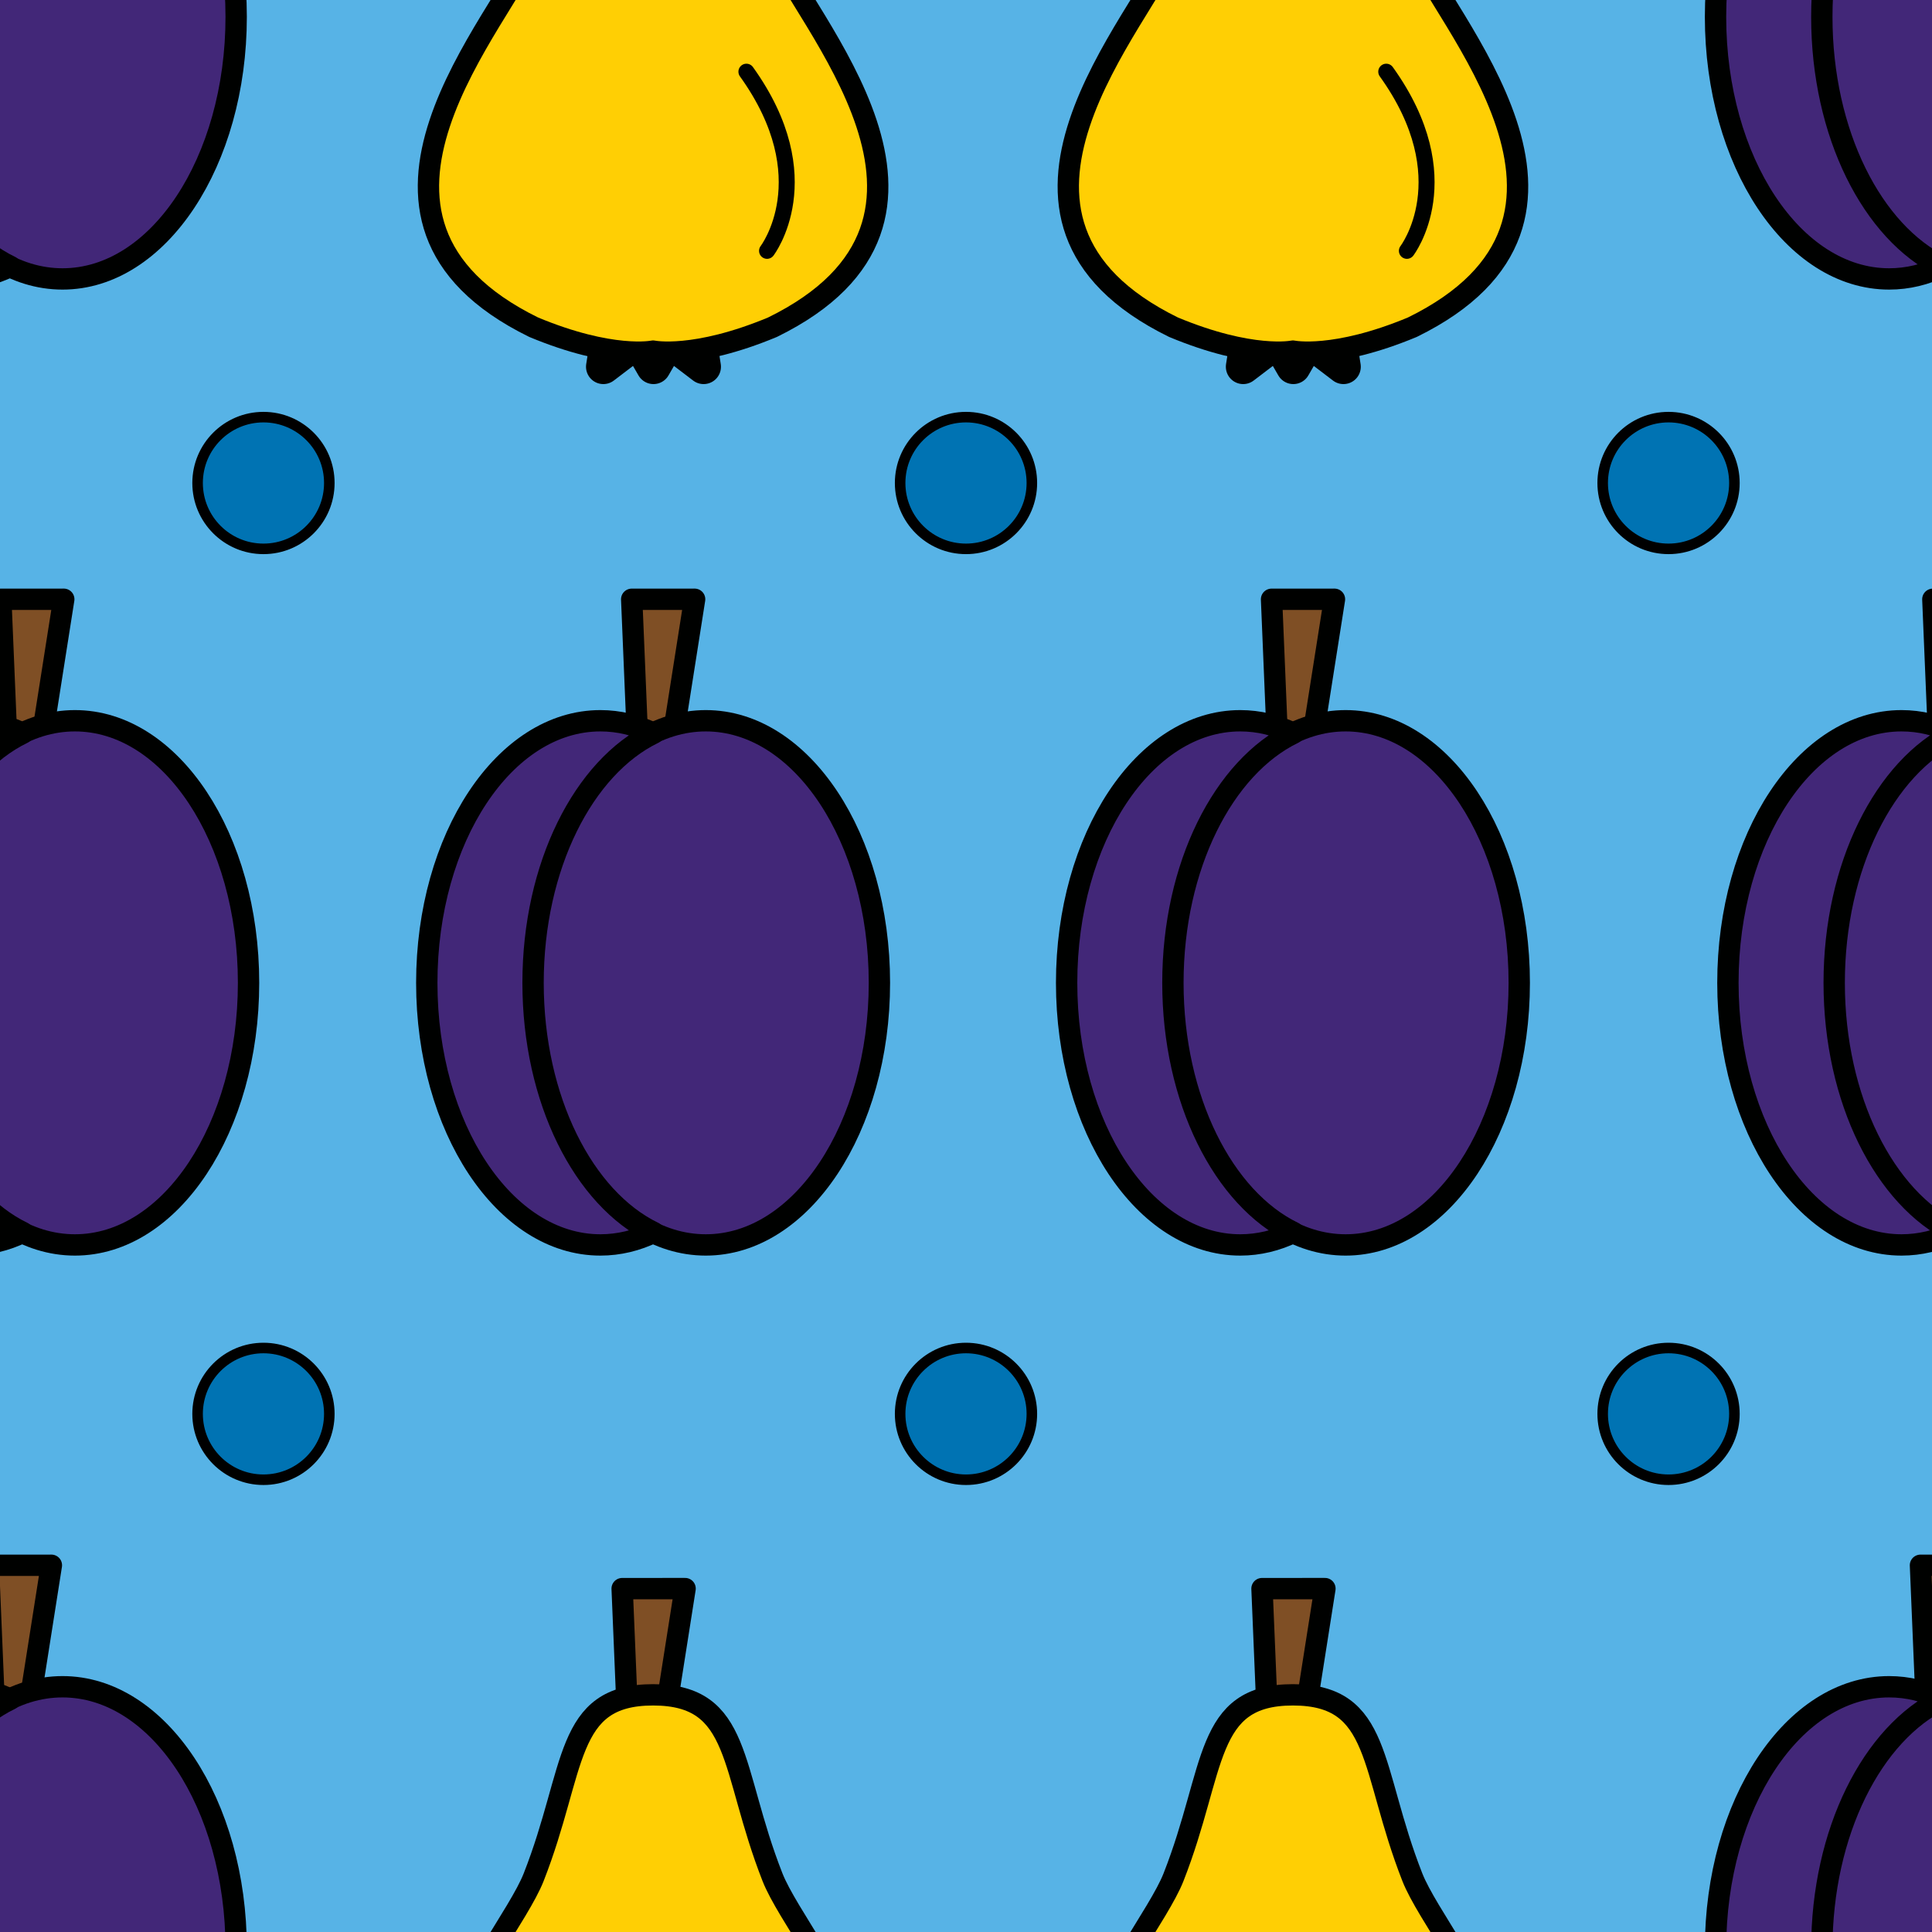 <?xml version="1.0" encoding="utf-8"?>
<!-- Generator: Adobe Illustrator 16.0.0, SVG Export Plug-In . SVG Version: 6.00 Build 0)  -->
<!DOCTYPE svg PUBLIC "-//W3C//DTD SVG 1.1//EN" "http://www.w3.org/Graphics/SVG/1.1/DTD/svg11.dtd">
<svg version="1.1" xmlns="http://www.w3.org/2000/svg" xmlns:xlink="http://www.w3.org/1999/xlink" x="0px" y="0px" width="220px"
	 height="220px" viewBox="0 0 220 220" enable-background="new 0 0 220 220" xml:space="preserve">
<g id="bg" display="none">
	<rect x="-2245.836" y="-681.787" display="inline" fill="#FFFFFF" width="3240.076" height="8444.104"/>
</g>
<g id="Layer_3" display="none">
</g>
<g id="Layer_1">
	<g>
		<defs>
			<rect id="SVGID_293_" x="0" width="220" height="220"/>
		</defs>
		<clipPath id="SVGID_2_">
			<use xlink:href="#SVGID_293_"  overflow="visible"/>
		</clipPath>
		<rect x="0" clip-path="url(#SVGID_2_)" fill="#57B3E6" width="220" height="220"/>
		<g clip-path="url(#SVGID_2_)">
			
				<ellipse fill="#422778" stroke="#000100" stroke-width="2.43" stroke-linecap="round" stroke-linejoin="round" stroke-miterlimit="10" cx="7.122" cy="1.918" rx="19.771" ry="29.844"/>
			
				<path fill="#422778" stroke="#000100" stroke-width="2.43" stroke-linecap="round" stroke-linejoin="round" stroke-miterlimit="10" d="
				M-12.547,1.918c0-13.295,5.761-24.559,13.72-28.418c-1.908-0.923-3.941-1.426-6.052-1.426c-10.92,0-19.771,13.361-19.771,29.844
				s8.852,29.844,19.771,29.844c2.111,0,4.144-0.501,6.052-1.426C-6.786,26.477-12.547,15.214-12.547,1.918z"/>
		</g>
		<g clip-path="url(#SVGID_2_)">
			<g>
				
					<polygon fill="#683C14" stroke="#000100" stroke-width="3.948" stroke-linecap="round" stroke-linejoin="round" stroke-miterlimit="10" points="
					80.123,41.762 76.158,38.741 74.414,35.717 77.904,35.717 81.393,35.717 79.647,38.741 				"/>
				
					<polygon fill="#683C14" stroke="#000100" stroke-width="3.948" stroke-linecap="round" stroke-linejoin="round" stroke-miterlimit="10" points="
					74.414,41.762 72.668,38.741 70.923,35.717 74.414,35.717 77.904,35.717 76.158,38.741 				"/>
				
					<polygon fill="#683C14" stroke="#000100" stroke-width="3.948" stroke-linecap="round" stroke-linejoin="round" stroke-miterlimit="10" points="
					68.704,41.762 69.178,38.741 67.434,35.717 70.923,35.717 74.414,35.717 72.668,38.741 				"/>
			</g>
			
				<path fill="#FFCF04" stroke="#000100" stroke-width="2.43" stroke-linecap="round" stroke-linejoin="round" stroke-miterlimit="10" d="
				M87.964-6.244c-4.861-12.369-3.461-20.763-13.596-20.763c-10.136,0-8.735,8.395-13.596,20.763
				c-3.331,8.472-25.213,31.146,0,43.505c8.899,3.708,13.596,2.72,13.596,2.72s4.696,0.988,13.596-2.72
				C113.178,24.902,91.294,2.229,87.964-6.244z"/>
			
				<path fill="none" stroke="#000100" stroke-width="1.822" stroke-linecap="round" stroke-linejoin="round" stroke-miterlimit="10" d="
				M87.345,28.563c0,0,6.36-8.269-2.349-20.398"/>
		</g>
		<g clip-path="url(#SVGID_2_)">
			
				<path fill="#7F4F25" stroke="#000100" stroke-width="2.43" stroke-linecap="round" stroke-linejoin="round" stroke-miterlimit="10" d="
				M79.098,68.239l-7.165,0.003l0.758,18.199h0.059c-0.003,0.154,0.02,0.307,0.07,0.457c0.271,0.808,1.233,1.213,2.149,0.906
				c0.673-0.226,1.132-0.772,1.222-1.367l0.043-0.001L79.098,68.239z"/>
			
				<ellipse fill="#422778" stroke="#000100" stroke-width="2.43" stroke-linecap="round" stroke-linejoin="round" stroke-miterlimit="10" cx="80.369" cy="111.918" rx="19.771" ry="29.844"/>
			
				<path fill="#422778" stroke="#000100" stroke-width="2.43" stroke-linecap="round" stroke-linejoin="round" stroke-miterlimit="10" d="
				M60.701,111.918c0-13.295,5.761-24.559,13.72-28.418c-1.908-0.923-3.942-1.426-6.052-1.426c-10.92,0-19.771,13.361-19.771,29.844
				s8.852,29.844,19.771,29.844c2.11,0,4.144-0.501,6.052-1.426C66.461,136.477,60.701,125.214,60.701,111.918z"/>
		</g>
		<g clip-path="url(#SVGID_2_)">
			
				<path fill="#7F4F25" stroke="#000100" stroke-width="2.43" stroke-linecap="round" stroke-linejoin="round" stroke-miterlimit="10" d="
				M7.261,68.239l-7.165,0.003l0.758,18.199h0.059c-0.003,0.154,0.02,0.307,0.07,0.457c0.271,0.808,1.233,1.213,2.149,0.906
				c0.673-0.226,1.132-0.772,1.222-1.367l0.043-0.001L7.261,68.239z"/>
			
				<ellipse fill="#422778" stroke="#000100" stroke-width="2.43" stroke-linecap="round" stroke-linejoin="round" stroke-miterlimit="10" cx="8.532" cy="111.918" rx="19.771" ry="29.844"/>
			
				<path fill="#422778" stroke="#000100" stroke-width="2.43" stroke-linecap="round" stroke-linejoin="round" stroke-miterlimit="10" d="
				M-11.137,111.918c0-13.295,5.761-24.559,13.72-28.418c-1.908-0.923-3.942-1.426-6.052-1.426
				c-10.92,0-19.771,13.361-19.771,29.844s8.852,29.844,19.771,29.844c2.11,0,4.144-0.501,6.052-1.426
				C-5.375,136.477-11.137,125.214-11.137,111.918z"/>
		</g>
		<g clip-path="url(#SVGID_2_)">
			
				<path fill="#7F4F25" stroke="#000100" stroke-width="2.43" stroke-linecap="round" stroke-linejoin="round" stroke-miterlimit="10" d="
				M227.261,68.239l-7.165,0.003l0.758,18.199h0.059c-0.003,0.154,0.02,0.307,0.07,0.457c0.271,0.808,1.233,1.213,2.149,0.906
				c0.673-0.226,1.132-0.772,1.222-1.367l0.043-0.001L227.261,68.239z"/>
			
				<ellipse fill="#422778" stroke="#000100" stroke-width="2.43" stroke-linecap="round" stroke-linejoin="round" stroke-miterlimit="10" cx="228.532" cy="111.918" rx="19.771" ry="29.844"/>
			
				<path fill="#422778" stroke="#000100" stroke-width="2.43" stroke-linecap="round" stroke-linejoin="round" stroke-miterlimit="10" d="
				M208.863,111.918c0-13.295,5.761-24.559,13.72-28.418c-1.908-0.923-3.942-1.426-6.052-1.426
				c-10.92,0-19.771,13.361-19.771,29.844s8.852,29.844,19.771,29.844c2.11,0,4.144-0.501,6.052-1.426
				C214.625,136.477,208.863,125.214,208.863,111.918z"/>
		</g>
		<g clip-path="url(#SVGID_2_)">
			
				<ellipse fill="#422778" stroke="#000100" stroke-width="2.43" stroke-linecap="round" stroke-linejoin="round" stroke-miterlimit="10" cx="227.122" cy="1.918" rx="19.771" ry="29.844"/>
			
				<path fill="#422778" stroke="#000100" stroke-width="2.43" stroke-linecap="round" stroke-linejoin="round" stroke-miterlimit="10" d="
				M207.453,1.918c0-13.295,5.761-24.559,13.72-28.418c-1.908-0.923-3.941-1.426-6.052-1.426c-10.92,0-19.771,13.361-19.771,29.844
				s8.852,29.844,19.771,29.844c2.111,0,4.144-0.501,6.052-1.426C213.214,26.477,207.453,15.214,207.453,1.918z"/>
		</g>
		<g clip-path="url(#SVGID_2_)">
			
				<path fill="#7F4F25" stroke="#000100" stroke-width="2.43" stroke-linecap="round" stroke-linejoin="round" stroke-miterlimit="10" d="
				M5.851,178.239l-7.165,0.003l0.758,18.199h0.058c-0.002,0.154,0.021,0.307,0.07,0.457c0.271,0.808,1.233,1.213,2.149,0.906
				c0.673-0.226,1.132-0.772,1.222-1.367l0.043-0.001L5.851,178.239z"/>
			
				<ellipse fill="#422778" stroke="#000100" stroke-width="2.43" stroke-linecap="round" stroke-linejoin="round" stroke-miterlimit="10" cx="7.122" cy="221.918" rx="19.771" ry="29.844"/>
			
				<path fill="#422778" stroke="#000100" stroke-width="2.43" stroke-linecap="round" stroke-linejoin="round" stroke-miterlimit="10" d="
				M-12.547,221.918c0-13.295,5.761-24.559,13.72-28.418c-1.908-0.923-3.941-1.426-6.052-1.426
				c-10.92,0-19.771,13.361-19.771,29.844s8.852,29.844,19.771,29.844c2.111,0,4.144-0.501,6.052-1.426
				C-6.786,246.477-12.547,235.214-12.547,221.918z"/>
		</g>
		<g clip-path="url(#SVGID_2_)">
			
				<path fill="#7F4F25" stroke="#000100" stroke-width="2.43" stroke-linecap="round" stroke-linejoin="round" stroke-miterlimit="10" d="
				M78.012,180.895l-7.166,0.004l0.757,18.199h0.059c-0.002,0.153,0.021,0.307,0.071,0.458c0.271,0.808,1.232,1.212,2.148,0.905
				c0.673-0.226,1.132-0.772,1.222-1.367l0.043-0.001L78.012,180.895z"/>
			
				<path fill="#FFCF04" stroke="#000100" stroke-width="2.43" stroke-linecap="round" stroke-linejoin="round" stroke-miterlimit="10" d="
				M87.964,213.756c-4.861-12.369-3.461-20.763-13.596-20.763c-10.136,0-8.735,8.395-13.596,20.763
				c-3.331,8.472-25.213,31.146,0,43.505c8.899,3.708,13.596,2.72,13.596,2.72s4.696,0.988,13.596-2.72
				C113.178,244.902,91.294,222.229,87.964,213.756z"/>
		</g>
		<g clip-path="url(#SVGID_2_)">
			<g>
				
					<polygon fill="#683C14" stroke="#000100" stroke-width="3.948" stroke-linecap="round" stroke-linejoin="round" stroke-miterlimit="10" points="
					152.982,41.762 149.018,38.741 147.273,35.717 150.764,35.717 154.253,35.717 152.507,38.741 				"/>
				
					<polygon fill="#683C14" stroke="#000100" stroke-width="3.948" stroke-linecap="round" stroke-linejoin="round" stroke-miterlimit="10" points="
					147.273,41.762 145.528,38.741 143.783,35.717 147.273,35.717 150.764,35.717 149.018,38.741 				"/>
				
					<polygon fill="#683C14" stroke="#000100" stroke-width="3.948" stroke-linecap="round" stroke-linejoin="round" stroke-miterlimit="10" points="
					141.563,41.762 142.038,38.741 140.294,35.717 143.783,35.717 147.273,35.717 145.528,38.741 				"/>
			</g>
			
				<path fill="#FFCF04" stroke="#000100" stroke-width="2.43" stroke-linecap="round" stroke-linejoin="round" stroke-miterlimit="10" d="
				M160.824-6.244c-4.861-12.369-3.461-20.763-13.596-20.763c-10.136,0-8.735,8.395-13.596,20.763
				c-3.331,8.472-25.213,31.146,0,43.505c8.899,3.708,13.596,2.72,13.596,2.72s4.696,0.988,13.596-2.72
				C186.038,24.902,164.154,2.229,160.824-6.244z"/>
			
				<path fill="none" stroke="#000100" stroke-width="1.822" stroke-linecap="round" stroke-linejoin="round" stroke-miterlimit="10" d="
				M160.205,28.563c0,0,6.36-8.269-2.349-20.398"/>
		</g>
		<g clip-path="url(#SVGID_2_)">
			
				<path fill="#7F4F25" stroke="#000100" stroke-width="2.43" stroke-linecap="round" stroke-linejoin="round" stroke-miterlimit="10" d="
				M151.958,68.239l-7.165,0.003l0.757,18.199h0.059c-0.003,0.154,0.02,0.307,0.07,0.457c0.271,0.808,1.233,1.213,2.149,0.906
				c0.673-0.226,1.132-0.772,1.221-1.367l0.043-0.001L151.958,68.239z"/>
			
				<ellipse fill="#422778" stroke="#000100" stroke-width="2.43" stroke-linecap="round" stroke-linejoin="round" stroke-miterlimit="10" cx="153.229" cy="111.918" rx="19.771" ry="29.844"/>
			
				<path fill="#422778" stroke="#000100" stroke-width="2.43" stroke-linecap="round" stroke-linejoin="round" stroke-miterlimit="10" d="
				M133.561,111.918c0-13.295,5.761-24.559,13.72-28.418c-1.908-0.923-3.942-1.426-6.052-1.426
				c-10.92,0-19.771,13.361-19.771,29.844s8.852,29.844,19.771,29.844c2.11,0,4.144-0.501,6.052-1.426
				C139.321,136.477,133.561,125.214,133.561,111.918z"/>
		</g>
		<g clip-path="url(#SVGID_2_)">
			
				<path fill="#7F4F25" stroke="#000100" stroke-width="2.43" stroke-linecap="round" stroke-linejoin="round" stroke-miterlimit="10" d="
				M150.872,180.895l-7.166,0.004l0.757,18.199h0.059c-0.002,0.153,0.021,0.307,0.071,0.458c0.271,0.808,1.232,1.212,2.148,0.905
				c0.673-0.226,1.132-0.772,1.222-1.367l0.043-0.001L150.872,180.895z"/>
			
				<path fill="#FFCF04" stroke="#000100" stroke-width="2.43" stroke-linecap="round" stroke-linejoin="round" stroke-miterlimit="10" d="
				M160.824,213.756c-4.861-12.369-3.461-20.763-13.596-20.763c-10.136,0-8.735,8.395-13.596,20.763
				c-3.331,8.472-25.213,31.146,0,43.505c8.899,3.708,13.596,2.72,13.596,2.72s4.696,0.988,13.596-2.72
				C186.038,244.902,164.154,222.229,160.824,213.756z"/>
		</g>
		<g clip-path="url(#SVGID_2_)">
			
				<path fill="#7F4F25" stroke="#000100" stroke-width="2.43" stroke-linecap="round" stroke-linejoin="round" stroke-miterlimit="10" d="
				M225.851,178.239l-7.165,0.003l0.758,18.199h0.058c-0.002,0.154,0.021,0.307,0.071,0.457c0.271,0.808,1.233,1.213,2.149,0.906
				c0.673-0.226,1.132-0.772,1.222-1.367l0.043-0.001L225.851,178.239z"/>
			
				<ellipse fill="#422778" stroke="#000100" stroke-width="2.43" stroke-linecap="round" stroke-linejoin="round" stroke-miterlimit="10" cx="227.122" cy="221.918" rx="19.771" ry="29.844"/>
			
				<path fill="#422778" stroke="#000100" stroke-width="2.43" stroke-linecap="round" stroke-linejoin="round" stroke-miterlimit="10" d="
				M207.453,221.918c0-13.295,5.761-24.559,13.72-28.418c-1.908-0.923-3.941-1.426-6.052-1.426
				c-10.92,0-19.771,13.361-19.771,29.844s8.852,29.844,19.771,29.844c2.111,0,4.144-0.501,6.052-1.426
				C213.214,246.477,207.453,235.214,207.453,221.918z"/>
		</g>
		
			<circle clip-path="url(#SVGID_2_)" fill="#0073B3" stroke="#000000" stroke-width="1.2" stroke-miterlimit="10" cx="30" cy="55" r="7.5"/>
		
			<circle clip-path="url(#SVGID_2_)" fill="#0073B3" stroke="#000000" stroke-width="1.2" stroke-miterlimit="10" cx="30" cy="161" r="7.5"/>
		
			<circle clip-path="url(#SVGID_2_)" fill="#0073B3" stroke="#000000" stroke-width="1.2" stroke-miterlimit="10" cx="110" cy="161" r="7.5"/>
		
			<circle clip-path="url(#SVGID_2_)" fill="#0073B3" stroke="#000000" stroke-width="1.2" stroke-miterlimit="10" cx="110" cy="55" r="7.5"/>
		
			<circle clip-path="url(#SVGID_2_)" fill="#0073B3" stroke="#000000" stroke-width="1.2" stroke-miterlimit="10" cx="190" cy="55" r="7.5"/>
		
			<circle clip-path="url(#SVGID_2_)" fill="#0073B3" stroke="#000000" stroke-width="1.2" stroke-miterlimit="10" cx="190" cy="161" r="7.5"/>
	</g>
</g>
</svg>
